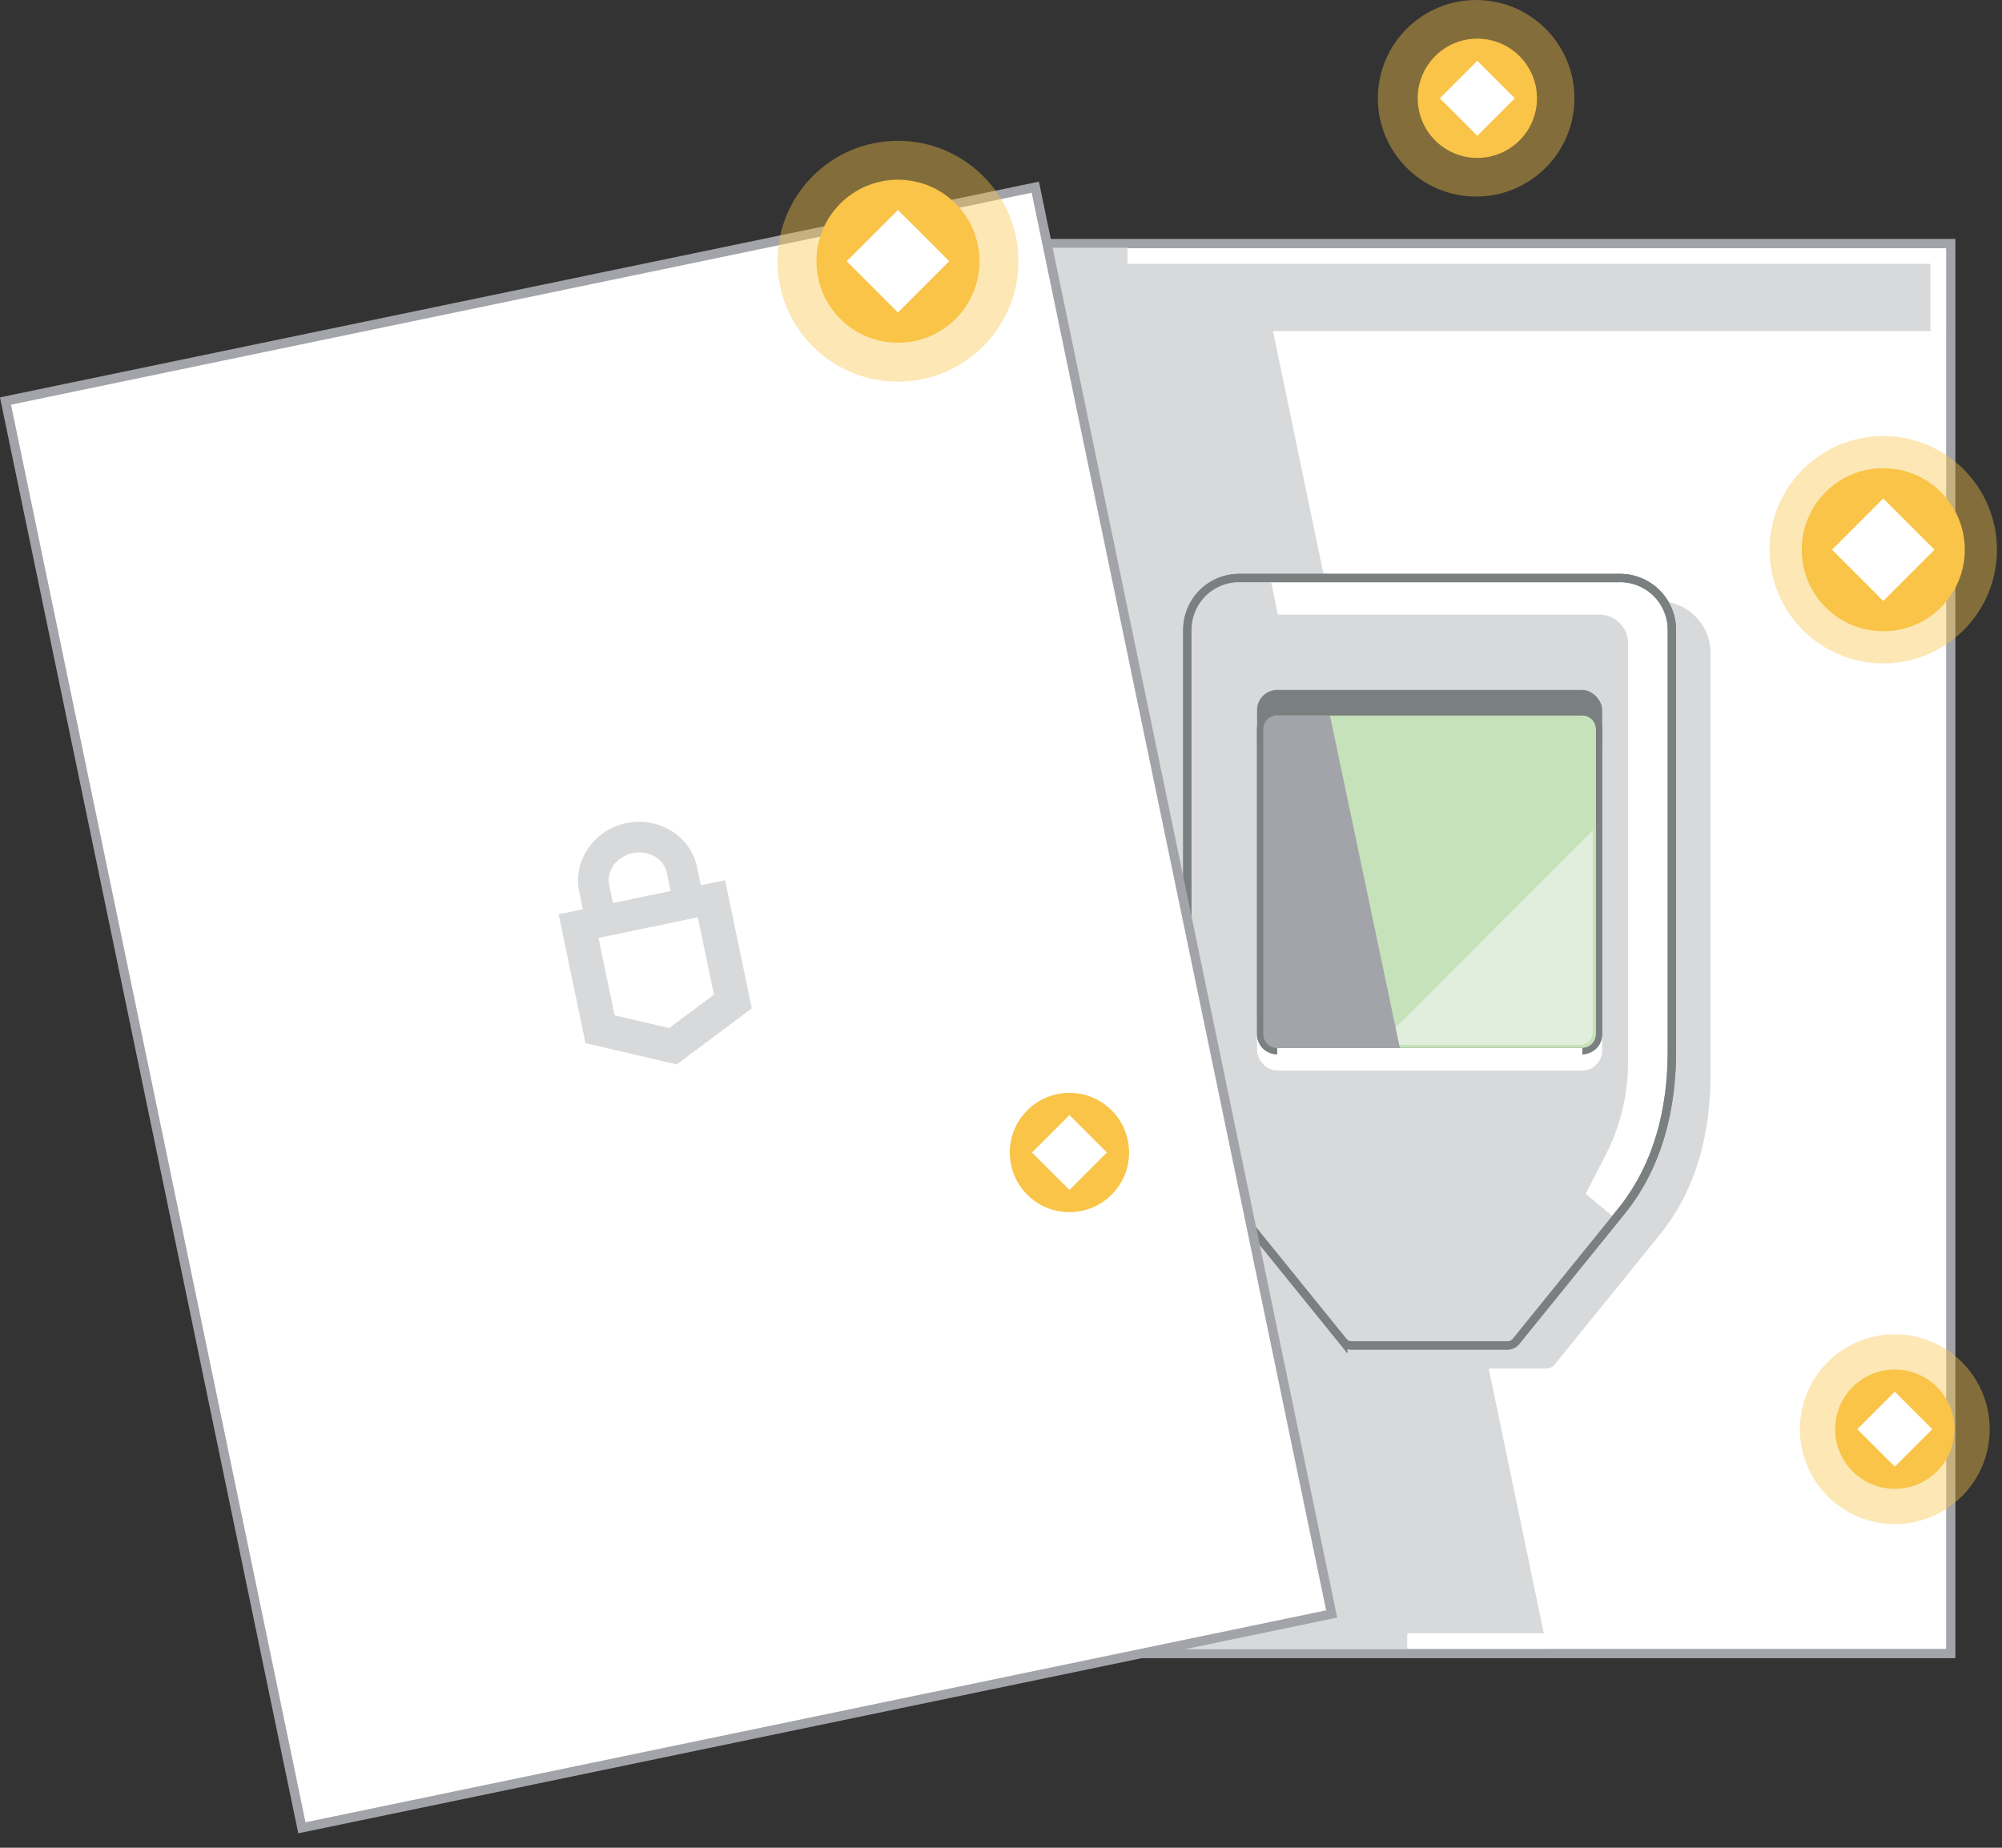 <svg xmlns="http://www.w3.org/2000/svg" width="130" height="120" viewBox="0 0 130 120">
    <rect x="0" y="0" width="130" height="120" fill="#333333" stroke="none"/>
    <g fill="none" fill-rule="evenodd">
        <path fill="#FFF" fill-rule="nonzero" d="M58.688 15.82h67.981v91.56H58.688z"/>
        <path fill="#A3A4A9" fill-rule="nonzero" d="M126.366 16.124v90.956H58.99V16.124h67.375m.606-.607H58.384v92.17h68.588v-92.17z"/>
        <path fill="#D8D9DA" fill-rule="nonzero" d="M58.991 16.124h67.375v5.378H58.991z"/>
        <path fill="#D8D9DA" fill-rule="nonzero" d="M81.542 16.125l18.912 90.953H65.261V16.125z"/>
        <path fill="#FFF" fill-rule="nonzero" d="M125.355 17.135v88.934H60.002V17.135h65.353m1.01-1.011H58.992v90.956h67.375V16.124z"/>
        <path fill="#D8D9DA" fill-rule="nonzero" d="M64.746 16.09h8.467v2.53h-8.467zM76.828 104.548H91.38v2.53H76.828zM107.707 39.042H82.974a3.365 3.365 0 0 0-3.365 3.364v27.342c0 3.797.9 7.482 3.29 10.43l6.835 8.442a.699.699 0 0 0 .543.259h10.13a.7.7 0 0 0 .544-.26l6.835-8.441c2.39-2.95 3.288-6.633 3.288-10.43V42.406a3.364 3.364 0 0 0-3.367-3.364z"/>
        <path fill="#FFF" fill-rule="nonzero" stroke="#7A7F80" stroke-width=".541" d="M105.2 37.539H80.466a3.364 3.364 0 0 0-3.364 3.364v27.34c0 3.798.899 7.483 3.289 10.431l6.834 8.442a.7.7 0 0 0 .544.259h10.127c.21 0 .41-.095.543-.259l6.835-8.442c2.39-2.951 3.29-6.633 3.29-10.43V40.902a3.364 3.364 0 0 0-3.366-3.364z"/>
        <path fill="#D8D9DA" fill-rule="nonzero" d="M105.714 69.014v-27.24a1.856 1.856 0 0 0-1.856-1.857H81.843a1.856 1.856 0 0 0-1.856 1.856v27.253c0 2.077.494 4.125 1.441 5.974l1.292 2.52-1.952 1.617 6.458 7.977a.7.7 0 0 0 .544.259h10.127c.21 0 .41-.095.543-.259l6.46-7.977-1.935-1.61 1.297-2.52a13.097 13.097 0 0 0 1.452-5.993z"/>
        <path fill="#D8D9DA" fill-rule="nonzero" d="M80.467 37.539a3.364 3.364 0 0 0-3.364 3.364v27.34c0 3.798.899 7.483 3.289 10.431l6.834 8.442a.7.7 0 0 0 .544.259h5.078L82.486 37.539h-2.02z"/>
        <path fill="#D8D9DA" fill-rule="nonzero" d="M81.327 42.425c-.25 0-.493-.089-.684-.251l-1.952-1.65a1.062 1.062 0 0 1 1.371-1.617l1.952 1.65a1.062 1.062 0 0 1-.687 1.872v-.004z"/>
        <rect width="22.411" height="22.411" x="81.628" y="44.809" fill="#7A7F80" fill-rule="nonzero" rx="1.299"/>
        <rect width="22.411" height="22.411" x="81.628" y="47.114" fill="#FFF" fill-rule="nonzero" rx="1.299"/>
        <rect width="22.007" height="22.007" x="81.83" y="46.257" fill="#C6E2BA" fill-rule="nonzero" rx="1.097"/>
        <path fill="#7A7F80" fill-rule="nonzero" d="M102.74 46.459c.493 0 .894.4.895.895v19.812a.897.897 0 0 1-.896.895H82.927a.896.896 0 0 1-.895-.895V47.354c0-.494.4-.894.895-.895h19.812m0-.404H82.927a1.3 1.3 0 0 0-1.3 1.299v19.812a1.3 1.3 0 0 0 1.3 1.3h19.812a1.3 1.3 0 0 0 1.3-1.3V47.354a1.3 1.3 0 0 0-1.3-1.3z"/>
        <path stroke="#7A7F80" stroke-width=".541" d="M105.2 37.539H80.466a3.364 3.364 0 0 0-3.364 3.364v27.34c0 3.798.899 7.483 3.289 10.431l6.834 8.442a.7.7 0 0 0 .544.259h10.127c.21 0 .41-.095.543-.259l6.835-8.442c2.39-2.951 3.29-6.633 3.29-10.43V40.902a3.364 3.364 0 0 0-3.366-3.364z"/>
        <path fill="#E1EEDC" fill-rule="nonzero" d="M103.423 67.033V53.934L89.497 67.86h13.099a.827.827 0 0 0 .827-.827z"/>
        <path fill="#A3A4A9" fill-rule="nonzero" d="M86.297 46.16h-3.32a1.342 1.342 0 0 0-1.35 1.333V67.04c.005.71.584 1.282 1.294 1.279h8.036l-4.66-22.158z"/>
        <path fill="#7A7F80" fill-rule="nonzero" d="M102.74 46.459c.493 0 .894.4.895.895v19.812a.897.897 0 0 1-.896.895H82.927a.896.896 0 0 1-.895-.895V47.354c0-.494.4-.894.895-.895h19.812m0-.404H82.927a1.3 1.3 0 0 0-1.3 1.299v19.812a1.3 1.3 0 0 0 1.3 1.3h19.812a1.3 1.3 0 0 0 1.3-1.3V47.354a1.3 1.3 0 0 0-1.3-1.3z"/>
        <path fill="#FFF" fill-rule="nonzero" d="M.358 26.045l66.869-13.884 19.24 92.66-66.87 13.885z"/>
        <path fill="#A3A4A9" fill-rule="nonzero" d="M66.991 12.516l19.122 92.066-66.274 13.764L.717 26.281 66.99 12.516m.47-.718l-.593.123L.594 25.683 0 25.809l.123.595 19.122 92.066.123.593.594-.123 66.274-13.765.594-.123-.123-.594-19.122-92.065-.124-.595z"/>
        <path fill="#D8D9DA" fill-rule="nonzero" d="M45.258 56.294c-.414-1.986-2.483-3.278-4.583-2.84-2.1.438-3.481 2.447-3.067 4.434l.242 1.163-1.574.327 1.743 8.363 5.922 1.387 4.877-3.64-1.734-8.325-1.575.329-.251-1.198zm-5.7 1.187c-.195-.937.474-1.858 1.524-2.077 1.05-.22 2.031.36 2.224 1.297l.242 1.162-3.747.783-.243-1.165zm6.803 7.113l-2.912 2.172-3.54-.828-1.046-5.025 6.45-1.343 1.048 5.024z"/>
        <circle cx="122.29" cy="35.701" r="7.383" fill="#F9C447" fill-rule="nonzero" opacity=".4"/>
        <circle cx="123.039" cy="92.817" r="6.163" fill="#F9C447" fill-rule="nonzero" opacity=".4"/>
        <circle cx="95.854" cy="6.383" r="6.383" fill="#F9C447" fill-rule="nonzero" opacity=".4"/>
        <circle cx="58.309" cy="16.965" r="7.822" fill="#F9C447" fill-rule="nonzero" opacity=".4"/>
        <circle cx="58.309" cy="16.965" r="5.294" fill="#F9C447" fill-rule="nonzero"/>
        <path fill="#FFF" fill-rule="nonzero" d="M58.308 13.636l3.329 3.328-3.329 3.329-3.328-3.329z"/>
        <circle cx="122.29" cy="35.701" r="5.294" fill="#F9C447" fill-rule="nonzero"/>
        <path fill="#FFF" fill-rule="nonzero" d="M122.29 32.372l3.329 3.329-3.329 3.328-3.328-3.328z"/>
        <circle cx="95.931" cy="6.383" r="3.873" fill="#F9C447" fill-rule="nonzero"/>
        <path fill="#FFF" fill-rule="nonzero" d="M95.931 3.95l2.435 2.434L95.93 8.82l-2.434-2.435z"/>
        <circle cx="69.443" cy="74.849" r="3.873" fill="#F9C447" fill-rule="nonzero"/>
        <path fill="#FFF" fill-rule="nonzero" d="M69.444 72.414l2.434 2.434-2.434 2.435-2.435-2.435z"/>
        <circle cx="123.039" cy="92.817" r="3.873" fill="#F9C447" fill-rule="nonzero"/>
        <path fill="#FFF" fill-rule="nonzero" d="M123.038 90.382l2.435 2.434-2.435 2.435-2.434-2.435z"/>
        <path stroke="#FFF" stroke-width=".809" d="M82.936 68.469h19.812"/>
    </g>
</svg>
